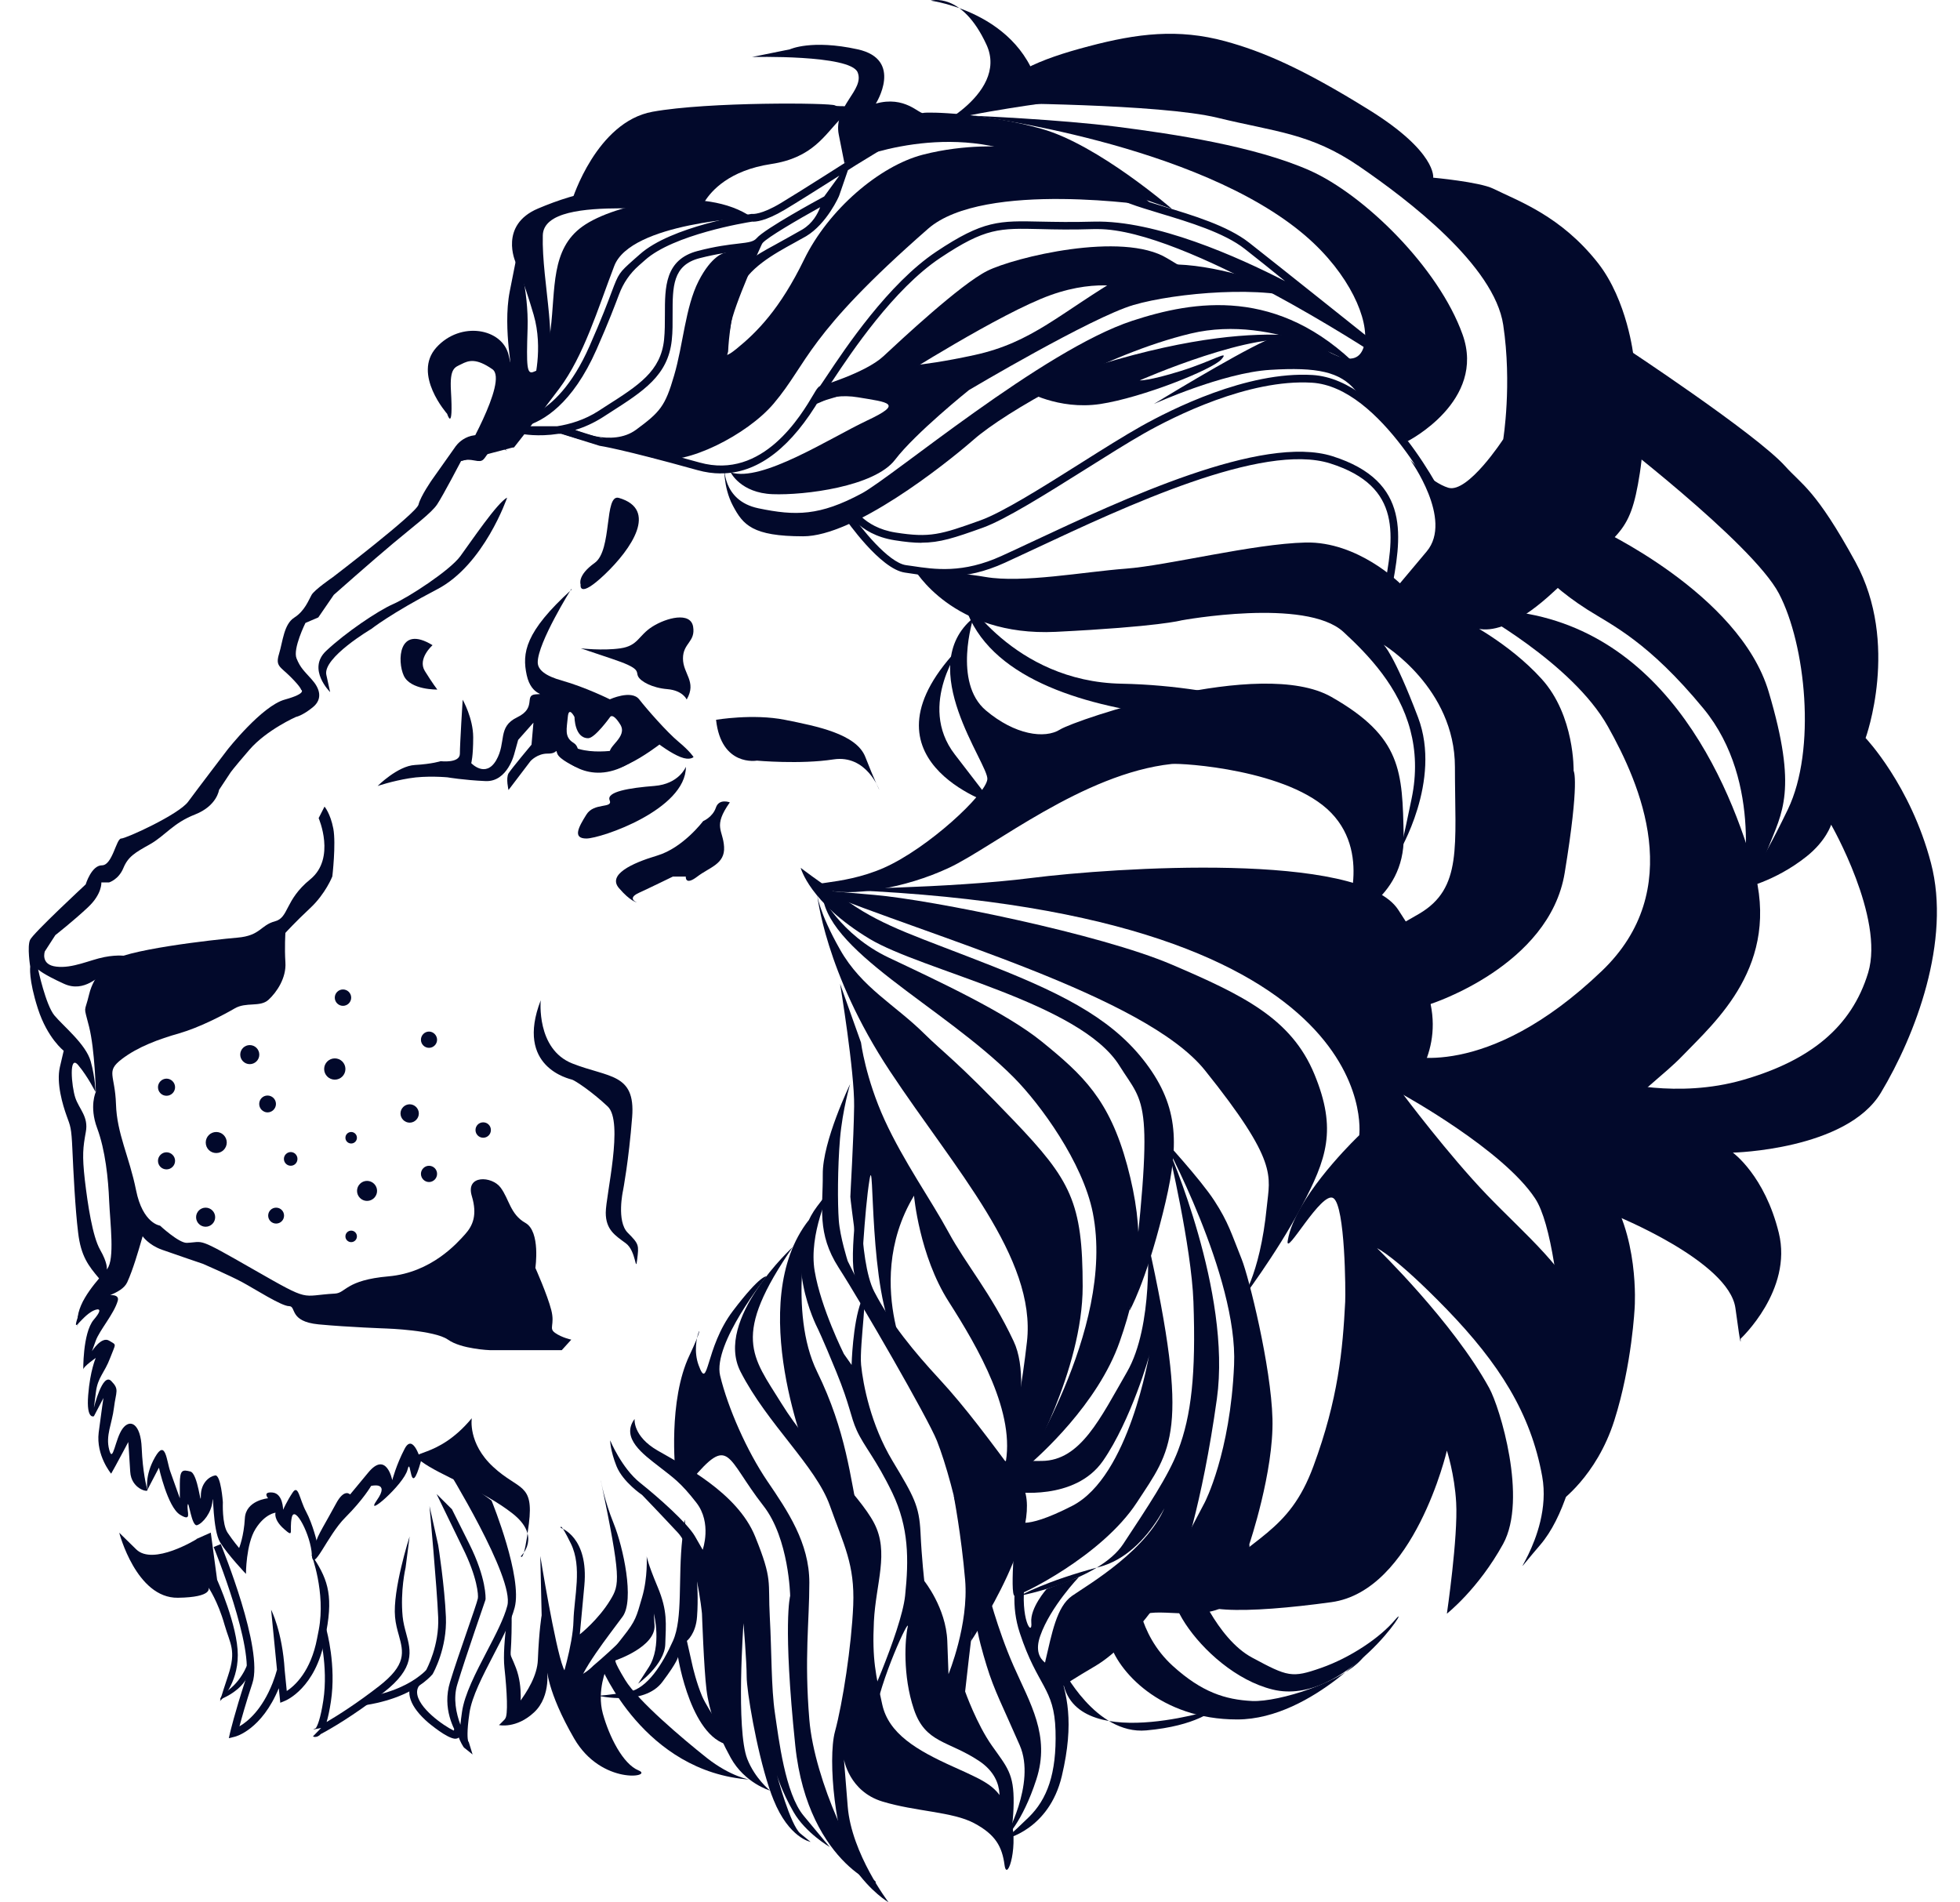 <svg xmlns="http://www.w3.org/2000/svg" width="68" height="66" viewBox="0 0 68 66" fill="none">
<g id="Group 1000007077">
<path id="Vector" d="M26.09 7.543C26.09 7.543 21.887 7.721 21.311 9.227C20.734 10.732 20.255 12.343 19.407 13.476C18.512 14.671 17.842 15.511 17.842 15.511L15.997 15.995C15.997 15.995 17.655 13.209 17.083 12.81C16.51 12.411 16.252 12.509 16.01 12.632C15.785 12.746 15.598 12.755 15.645 13.56C15.734 15.066 15.514 14.358 15.514 14.358C15.514 14.358 14.297 12.988 15.14 12.055C15.98 11.126 17.43 11.389 17.647 12.322C17.863 13.251 17.422 11.436 17.685 10.109L17.948 8.781C17.948 8.781 18.346 10.066 18.304 11.393C18.262 12.721 18.274 13.005 18.516 12.899C18.813 12.768 18.923 12.857 19.101 11.44C19.279 10.024 19.101 8.65 20.208 7.857C21.315 7.06 24.47 6.398 26.094 7.547L26.09 7.543Z" fill="#02092B"/>
<path id="Vector_2" d="M18.514 13.299C18.514 13.299 18.861 12.107 18.514 10.919C18.166 9.732 17.886 9.092 17.886 9.092C17.886 9.092 17.305 7.811 18.666 7.235C20.027 6.658 21.792 6.191 23.17 6.95C24.552 7.709 18.878 6.526 18.832 8.163C18.785 9.8 19.455 12.192 18.832 13.074C18.208 13.96 18.509 13.294 18.509 13.294L18.514 13.299Z" fill="#02092B"/>
<path id="Vector_3" d="M19.853 6.93C19.853 6.93 20.693 4.229 22.639 3.877C24.585 3.525 28.834 3.567 28.966 3.656C29.097 3.745 29.763 3.525 29.186 4.097C28.61 4.674 28.211 5.471 26.752 5.691C25.294 5.912 24.683 6.624 24.458 6.976C24.229 7.328 20.146 7.087 19.849 6.934L19.853 6.93Z" fill="#02092B"/>
<path id="Vector_4" d="M25.01 16.421C25.049 16.421 25.091 16.421 25.129 16.421C26.355 16.37 27.47 15.492 28.462 13.808C28.496 13.749 28.53 13.69 28.551 13.66C28.611 13.618 28.691 13.499 28.903 13.181C29.531 12.235 31.002 10.026 32.626 8.945C34.191 7.901 34.675 7.914 36.108 7.948C36.587 7.961 37.181 7.973 37.952 7.948C37.999 7.948 38.046 7.948 38.092 7.948C41.116 7.948 47.727 12.303 47.773 12.333V11.947C47.773 11.947 44.347 9.212 43.342 8.423C42.592 7.834 41.396 7.473 40.34 7.155C39.946 7.036 39.577 6.922 39.28 6.812C38.296 6.443 38.071 6.036 38.067 6.031L38.037 5.976L37.978 5.963C37.978 5.963 36.731 5.692 34.997 4.865C33.199 4.013 30.71 4.823 30.604 4.861C30.604 4.861 30.582 4.869 30.578 4.874C30.315 5.014 29.561 5.493 29.561 5.493C29.539 5.505 27.826 6.604 27.084 7.049C26.405 7.456 26.113 7.422 26.109 7.422H26.092H26.07C25.956 7.439 23.28 7.85 22.195 8.826L21.983 9.012C21.478 9.462 21.465 9.483 21.224 10.119C21.088 10.484 20.88 11.039 20.452 12.01C19.247 14.75 17.674 14.589 17.657 14.589L17.84 15.517H17.017L18.094 15.051C18.132 15.059 18.662 15.161 19.37 15.051H19.472L20.8 15.466C20.829 15.471 21.546 15.572 24.196 16.31C24.472 16.387 24.739 16.425 25.006 16.425L25.01 16.421ZM28.416 13.418C28.365 13.448 28.318 13.524 28.233 13.668C27.796 14.406 26.473 16.658 24.273 16.047C21.588 15.301 20.889 15.208 20.859 15.204L19.947 14.919C20.261 14.826 20.587 14.682 20.914 14.474L21.164 14.313C22.33 13.567 23.174 13.028 23.306 11.807C23.34 11.506 23.335 11.196 23.335 10.899C23.335 9.95 23.331 9.199 24.273 8.957C24.887 8.8 25.32 8.749 25.638 8.711C26.041 8.665 26.282 8.635 26.461 8.427C26.626 8.236 27.661 7.63 28.454 7.189C28.369 7.422 28.191 7.749 27.839 7.961C27.724 8.029 27.033 8.414 26.885 8.495C26.151 8.894 25.702 9.131 25.392 10C25.036 11.005 24.9 13.486 24.896 13.537L25.261 12.197C25.261 12.197 25.299 11.056 25.638 10.094C25.914 9.322 26.863 8.805 27.559 8.423C27.712 8.338 27.852 8.262 27.97 8.194C28.683 7.766 29.115 6.807 29.119 6.773L29.561 5.489L28.594 6.816C28.382 6.93 26.529 7.94 26.253 8.262C26.147 8.385 25.986 8.41 25.604 8.453C25.277 8.491 24.837 8.542 24.205 8.707C23.064 9.004 23.068 9.971 23.068 10.908C23.068 11.2 23.068 11.497 23.039 11.786C22.924 12.88 22.165 13.363 21.02 14.092L20.77 14.254C20.278 14.572 19.765 14.72 19.328 14.788H18.217C18.845 14.614 19.858 14.025 20.698 12.121C21.13 11.141 21.338 10.581 21.478 10.212C21.625 9.819 21.854 9.486 22.165 9.212L22.377 9.025C23.361 8.139 25.871 7.723 26.096 7.689C26.198 7.698 26.546 7.681 27.224 7.278C27.97 6.833 29.688 5.73 29.705 5.722L30.705 5.111C30.905 5.047 33.25 4.331 34.886 5.111C36.464 5.862 37.609 6.154 37.872 6.214C37.974 6.358 38.304 6.731 39.191 7.062C39.492 7.176 39.869 7.286 40.268 7.409C41.252 7.706 42.473 8.075 43.185 8.635C43.614 8.97 44.131 9.386 44.585 9.754C42.956 8.915 40.094 7.634 37.952 7.689C37.189 7.711 36.596 7.698 36.12 7.689C34.662 7.655 34.115 7.643 32.482 8.732C30.816 9.844 29.323 12.087 28.687 13.041C28.572 13.21 28.466 13.376 28.42 13.431L28.416 13.418Z" fill="#02092B"/>
<path id="Vector_5" d="M40.031 7.148C40.031 7.148 34.145 6.236 32.199 7.936C27.95 11.655 28.048 12.575 26.843 14C25.932 15.082 23.79 16.167 22.768 15.908C21.746 15.654 20.86 15.196 20.86 15.196L20.08 15.23L19.477 15.043L19.948 14.912C19.948 14.912 21.22 15.527 22.064 14.912C22.904 14.293 23.078 14.094 23.387 13.029C23.701 11.969 23.777 10.654 24.235 9.755C24.693 8.856 25.126 8.776 25.126 8.776L26.453 8.424C26.453 8.424 25.44 10.62 25.342 11.316C25.245 12.011 24.846 12.673 25.554 12.1C26.262 11.524 27.059 10.726 27.899 9.001C28.739 7.275 30.511 5.757 32.017 5.367C33.522 4.976 34.879 5.095 34.879 5.095L37.864 6.198L39.098 6.346L40.027 7.148H40.031Z" fill="#02092B"/>
<path id="Vector_6" d="M47.156 12.767C47.156 12.767 44.281 10.863 41.312 11.571C38.348 12.28 34.85 14.315 33.79 15.244C32.725 16.172 29.617 18.611 27.862 18.606C26.102 18.606 25.779 18.208 25.428 17.546C25.076 16.881 25.131 16.147 25.131 16.147C25.131 16.147 25.029 17.368 26.314 17.635C27.599 17.902 28.438 17.902 29.897 17.118C30.961 16.55 36.181 12.148 39.281 11.13C41.427 10.426 44.349 9.935 47.16 12.767H47.156Z" fill="#02092B"/>
<path id="Vector_7" d="M25.354 16.395C25.354 16.395 25.697 17.103 26.804 17.145C27.911 17.188 30.345 16.882 31.053 15.95C31.761 15.021 33.618 13.532 33.618 13.532C33.618 13.532 37.867 11.009 39.326 10.581C40.785 10.153 43.94 9.881 45.343 10.441C46.747 11.001 41.272 8.206 39.017 9.534C36.761 10.861 35.832 11.879 33.796 12.32C31.761 12.761 30.921 12.718 30.921 12.718C30.921 12.718 28.746 13.859 28.347 14.003C27.949 14.143 28.691 13.604 29.759 13.783C30.832 13.961 31.362 13.99 30.078 14.592C28.793 15.199 26.431 16.738 25.354 16.39V16.395Z" fill="#02092B"/>
<path id="Vector_8" d="M39.279 10.039C39.279 10.039 38.172 9.62 36.446 10.239C34.72 10.858 31.137 13.135 31.137 13.135L28.241 14L28.415 13.411C28.415 13.411 30.026 12.94 30.645 12.363C31.264 11.787 33.321 9.866 34.249 9.399C35.178 8.933 38.939 8.008 40.496 8.962C41.581 9.628 40.699 8.878 39.274 10.039H39.279Z" fill="#02092B"/>
<path id="Vector_9" d="M35.559 13.546C35.559 13.546 36.708 14.237 38.171 14.017C39.629 13.796 42.063 12.821 42.373 12.469C42.683 12.117 42.11 12.511 40.978 12.867C39.85 13.219 39.54 13.198 39.54 13.198C39.54 13.198 43.637 11.396 45.134 11.845C46.63 12.295 46.088 11.862 46.088 11.862C46.088 11.862 43.081 10.645 35.559 13.55V13.546Z" fill="#02092B"/>
<path id="Vector_10" d="M34.41 3.581C34.41 3.581 40.254 3.598 42.242 4.086C44.236 4.574 45.474 4.616 47.153 5.769C48.836 6.919 51.843 9.208 52.153 11.274C52.462 13.339 52.153 15.238 52.153 15.238C52.153 15.238 50.927 17.125 50.248 16.922C49.634 16.735 48.921 15.947 48.921 15.947C48.921 15.947 50.427 18.024 49.498 19.131L48.569 20.238C48.569 20.238 47.111 18.779 45.296 18.822C43.481 18.864 40.517 19.619 39.058 19.729C37.599 19.839 35.475 20.238 34.19 20.017C32.905 19.797 32.421 19.928 32.421 19.928L31.709 19.729C31.709 19.729 33.041 22.095 36.628 21.921C40.211 21.743 40.987 21.523 40.987 21.523C40.987 21.523 45.3 20.726 46.606 21.921C47.492 22.736 48.535 23.834 48.93 25.331C49.116 26.035 49.159 26.828 48.972 27.718C48.395 30.509 48.531 29.576 48.531 29.576C48.531 29.576 50.036 27.099 49.197 24.886C48.357 22.672 48.001 22.367 48.001 22.367C48.001 22.367 50.477 23.868 50.477 26.611C50.477 29.355 50.745 30.814 49.239 31.7C47.734 32.586 47.513 32.561 47.513 32.561C47.513 32.561 48.709 34.473 48.709 34.753C48.701 35.639 49.638 34.83 49.638 34.83C49.638 34.83 53.755 33.515 54.285 30.284C54.816 27.052 54.595 26.743 54.595 26.743C54.595 26.743 54.638 24.83 53.488 23.558C52.339 22.286 50.787 21.523 50.787 21.523C50.787 21.523 51.584 22.698 53.929 20.505C56.147 18.436 56.541 18.69 56.893 16.409C57.245 14.132 56.673 12.359 56.673 12.359C56.673 12.359 56.465 10.43 55.435 9.119C54.15 7.491 52.7 6.986 51.805 6.545C51.33 6.312 49.723 6.164 49.723 6.164C49.723 6.164 49.854 5.277 47.509 3.819C45.164 2.36 43.794 1.783 42.51 1.431C40.873 0.986 39.456 1.16 37.773 1.605C36.09 2.046 34.707 2.597 34.41 3.577V3.581Z" fill="#02092B"/>
<path id="Vector_11" d="M40.652 7.241C40.652 7.241 38.095 5.023 36.145 4.472C34.194 3.92 32.159 3.874 32.023 3.92C31.892 3.963 31.391 3.31 30.386 3.594C30.386 3.594 31.357 2.063 29.754 1.711C28.151 1.359 27.405 1.711 27.405 1.711L26.09 1.978C26.09 1.978 29.5 1.889 29.754 2.508C30.009 3.127 28.902 3.691 29.101 4.675L29.296 5.659C29.296 5.659 32.426 4.213 35.483 5.375C38.362 6.473 40.648 7.245 40.648 7.245L40.652 7.241Z" fill="#02092B"/>
<path id="Vector_12" d="M55.654 14.919C55.654 14.919 60.789 18.824 61.718 20.592C62.647 22.361 63.024 26.012 62.028 28.081C60.921 30.384 60.433 30.825 60.433 30.825C60.433 30.825 61.557 30.604 62.676 29.714C63.359 29.171 63.529 28.611 63.529 28.611C63.529 28.611 65.386 31.843 64.814 33.746C64.237 35.65 62.778 36.8 60.476 37.465C58.173 38.131 56.006 37.508 56.006 37.508L52.198 38.347L56.006 42.155C56.006 42.155 59.988 43.75 60.209 45.387C60.429 47.023 60.387 46.447 60.387 46.447C60.387 46.447 62.202 44.763 61.714 42.775C61.226 40.781 60.119 39.989 60.119 39.989C60.119 39.989 64.059 39.899 65.255 37.911C66.451 35.918 67.701 32.644 66.993 29.943C66.285 27.241 64.725 25.605 64.725 25.605C64.725 25.605 65.92 22.331 64.373 19.498C62.995 16.98 62.503 16.81 61.939 16.178C60.917 15.042 56.32 12.018 56.32 12.018C56.32 12.018 50.124 10.004 55.654 14.919Z" fill="#02092B"/>
<path id="Vector_13" d="M55.387 18.313C55.387 18.313 60.344 20.578 61.362 24C62.38 27.418 61.824 28.194 61.341 29.423C60.721 31.005 60.429 30.827 60.429 30.827C60.429 30.827 61.218 27.155 59.102 24.585C57.185 22.257 55.921 21.689 55.073 21.15C53.305 20.026 52.597 18.852 52.198 18.008C51.799 17.168 53.746 17.546 55.383 18.309L55.387 18.313Z" fill="#02092B"/>
<path id="Vector_14" d="M51.138 21.156C51.138 21.156 54.547 22.992 55.785 25.206C56.9 27.195 58.525 30.863 55.573 33.687C51.536 37.55 48.708 36.6 48.708 36.6L48.699 37.991C48.699 37.991 52.16 39.899 53.262 41.583C54.369 43.266 54.5 51.361 54.191 51.807C53.881 52.248 54.102 52.116 54.102 52.116C54.102 52.116 55.387 51.23 56.006 49.284C56.625 47.337 56.714 45.344 56.714 45.344C56.714 45.344 56.892 42.779 55.654 41.142C54.416 39.505 57.202 37.843 58.355 36.647C59.504 35.451 61.807 33.488 60.831 30.078C59.856 26.669 57.269 20.978 51.138 21.16V21.156Z" fill="#02092B"/>
<path id="Vector_15" d="M48.261 20.595V20.561C48.622 18.665 48.987 16.702 46.23 15.828C43.788 15.056 38.966 17.317 35.778 18.809C35.417 18.979 35.074 19.14 34.755 19.284C33.407 19.903 32.423 19.755 31.639 19.636L31.431 19.607C30.816 19.517 29.849 18.292 29.531 17.825L29.311 17.974C29.362 18.046 30.536 19.742 31.393 19.865L31.596 19.895C32.377 20.014 33.441 20.175 34.866 19.522C35.184 19.373 35.527 19.216 35.888 19.047C39.038 17.571 43.805 15.336 46.15 16.078C48.686 16.88 48.355 18.64 48.007 20.505V20.539L48.261 20.586V20.595Z" fill="#02092B"/>
<path id="Vector_16" d="M31.965 18.828C32.609 18.828 33.11 18.662 34.102 18.306C34.886 18.022 36.29 17.14 37.647 16.288C38.41 15.808 39.131 15.355 39.699 15.032C40.726 14.451 43.312 13.145 45.513 13.277C47.93 13.421 49.94 17.564 49.961 17.606L50.203 17.492C50.118 17.314 48.104 13.166 45.534 13.01C43.257 12.874 40.624 14.21 39.593 14.786C39 15.121 38.275 15.575 37.511 16.058C36.167 16.907 34.776 17.78 34.017 18.052C32.63 18.552 32.257 18.662 31.074 18.476C29.925 18.297 29.56 17.521 29.548 17.492L29.306 17.602C29.323 17.64 29.738 18.539 31.036 18.743C31.405 18.802 31.702 18.832 31.973 18.832L31.965 18.828Z" fill="#02092B"/>
<path id="Vector_17" d="M48.841 15.304C48.841 15.304 51.572 13.913 50.741 11.602C49.914 9.291 47.336 6.755 45.432 5.911C43.528 5.072 40.742 4.652 38.749 4.397C36.756 4.143 33.77 4.016 33.77 4.016C33.77 4.016 41.56 4.965 45.3 8.188C46.827 9.503 47.514 11.114 47.336 11.945C47.158 12.777 46.365 12.335 46.191 12.255C46.017 12.179 45.067 11.297 43.914 11.818C42.765 12.34 40.034 14.015 40.034 14.015C40.034 14.015 42.421 12.933 44.062 12.832C45.699 12.73 46.492 12.899 47.026 13.544C47.561 14.189 48.846 15.308 48.846 15.308L48.841 15.304Z" fill="#02092B"/>
<path id="Vector_18" d="M36.137 3.589C36.137 3.589 32.621 4.072 32.291 4.395C31.96 4.713 35.043 3.318 34.224 1.549C33.368 -0.308 32.291 0.023 32.291 0.023C32.291 0.023 35.747 0.468 36.137 3.589Z" fill="#02092B"/>
<path id="Vector_19" d="M33.768 21.442C33.768 21.442 33.051 23.677 34.205 24.648C35.209 25.496 36.248 25.644 36.779 25.309C37.309 24.978 43.733 22.782 46.188 24.177C48.644 25.572 48.652 26.768 48.699 29.007C48.741 31.246 46.604 31.958 46.604 31.958C46.604 31.958 47.634 29.706 46.188 28.205C44.742 26.7 41.002 26.467 40.65 26.505C37.576 26.836 34.455 29.389 32.928 30.105C31.402 30.822 29.476 31.136 28.548 30.843C27.619 30.555 29.146 30.784 30.672 30.105C32.199 29.427 34.205 27.561 34.255 27.035C34.306 26.513 31.686 23.146 33.768 21.438V21.442Z" fill="#02092B"/>
<path id="Vector_20" d="M33.371 20.59C33.371 20.59 35.143 23.648 38.909 23.72C42.674 23.792 45.566 24.966 45.566 24.966C45.566 24.966 34.363 25.831 33.367 20.586L33.371 20.59Z" fill="#02092B"/>
<path id="Vector_21" d="M28.55 30.855C28.55 30.855 32.93 30.825 35.784 30.46C38.638 30.1 47.183 29.527 48.51 31.563C49.837 33.602 49.235 32.928 49.634 34.841C50.032 36.753 48.697 37.991 48.697 37.991C48.697 37.991 50.253 40.065 51.58 41.447C52.907 42.83 54.464 44.102 54.879 45.497C55.295 46.892 55.032 51.735 53.438 53.596C51.843 55.454 53.904 53.431 53.505 51.222C53.107 49.017 51.996 47.291 50.198 45.429C48.396 43.572 47.776 43.305 47.776 43.305C47.776 43.305 50.41 45.858 51.669 48.16C52.03 48.813 53.009 51.998 52.148 53.567C51.283 55.136 50.198 55.984 50.198 55.984C50.198 55.984 50.588 53.329 50.52 52.129C50.465 51.145 50.198 50.327 50.198 50.327C50.198 50.327 49.066 55.191 46.191 55.585C43.286 55.984 40.835 56.026 41.691 55.119C43.443 53.274 44.706 53.206 45.567 50.87C46.432 48.533 46.585 46.82 46.67 45.162C46.687 44.793 46.67 41.855 46.263 41.57C45.855 41.286 44.575 43.661 44.677 43.038C44.711 42.843 44.77 42.639 44.859 42.435C45.457 40.994 47.157 39.386 47.157 39.386C47.157 39.386 48.218 31.436 28.55 30.846V30.855Z" fill="#02092B"/>
<path id="Vector_22" d="M33.368 22.375C33.368 22.375 31.794 24.449 33.126 26.174L34.453 27.9C34.453 27.9 29.475 26.34 33.368 22.375Z" fill="#02092B"/>
<path id="Vector_23" d="M28.354 30.875L30.347 31.049C32.34 31.223 38.171 32.402 40.656 33.466C43.141 34.53 44.803 35.34 45.6 37.265C46.397 39.191 46.024 40.213 45.155 41.858C44.286 43.508 43.022 45.166 43.022 45.166C43.022 45.166 43.709 44.326 43.951 41.858C44.057 40.789 44.358 40.319 41.805 37.134C39.731 34.547 32.268 32.495 28.35 30.879L28.354 30.875Z" fill="#02092B"/>
<path id="Vector_24" d="M6.817 53.401C6.817 53.401 5.316 54.33 4.726 53.753L4.137 53.176C4.137 53.176 4.726 55.453 6.172 55.432C7.419 55.415 7.232 55.076 7.232 55.076C7.232 55.076 7.559 55.551 7.788 56.361C7.983 57.039 8.208 57.251 7.915 58.129C7.639 58.96 7.635 59.015 7.635 59.015C7.635 59.015 8.25 58.439 8.25 57.421C8.25 56.403 7.533 54.809 7.533 54.809L7.313 53.172L6.817 53.392V53.401Z" fill="#02092B"/>
<path id="Vector_25" d="M7.939 60.304L8.147 60.253C8.185 60.245 9.08 60.007 9.673 58.57L9.724 59.075L9.889 59.007C9.932 58.99 10.945 58.561 11.263 56.895L11.323 56.594C11.573 55.258 11.331 54.719 10.801 53.926C10.801 53.926 11.306 55.237 11.06 56.543L11.001 56.844C10.784 57.985 10.229 58.485 9.949 58.667L9.877 57.947C9.796 56.598 9.406 55.847 9.406 55.847L9.61 57.93C9.571 58.074 9.521 58.226 9.457 58.392C9.088 59.325 8.592 59.727 8.308 59.893C8.384 59.609 8.524 59.1 8.757 58.396C9.147 57.213 7.718 53.719 7.659 53.57L7.413 53.672C7.426 53.706 8.863 57.226 8.507 58.315C8.134 59.46 7.994 60.071 7.986 60.096L7.939 60.304Z" fill="#02092B"/>
<path id="Vector_26" d="M10.937 60.259C10.967 60.259 10.997 60.255 11.035 60.234C11.065 60.221 11.094 60.2 11.128 60.162C11.45 59.992 12.239 59.542 13.299 58.724C14.415 57.863 14.258 57.282 14.092 56.672C14.041 56.485 13.99 56.294 13.969 56.082C13.884 55.192 14.067 54.403 14.071 54.39L14.211 53.305C14.198 53.347 13.617 55.162 13.706 56.103C13.727 56.337 13.783 56.54 13.838 56.735C13.999 57.325 14.113 57.753 13.138 58.508C12.366 59.106 11.735 59.504 11.332 59.742C11.383 59.572 11.433 59.343 11.48 59.034C11.671 57.783 11.336 56.578 11.323 56.532L11.069 56.604C11.069 56.604 11.399 57.8 11.217 58.995C11.12 59.632 11.014 59.869 10.959 59.954C10.895 59.988 10.861 60.005 10.861 60.005L11.141 59.95L10.857 60.242C10.857 60.242 10.899 60.263 10.941 60.263L10.937 60.259Z" fill="#02092B"/>
<path id="Vector_27" d="M16.397 60.873L16.265 60.444C16.265 60.444 16.253 60.428 16.24 60.402C16.223 60.33 16.189 60.097 16.287 59.431C16.367 58.867 16.753 58.129 17.122 57.417C17.436 56.815 17.733 56.242 17.856 55.772C18.131 54.724 17.097 52.167 17.054 52.061L15.477 50.891C15.485 50.916 17.856 54.741 17.601 55.708C17.487 56.149 17.198 56.709 16.889 57.298C16.507 58.032 16.113 58.786 16.028 59.397C16.003 59.567 15.986 59.711 15.973 59.838C15.829 59.448 15.714 58.926 15.867 58.434C16.172 57.429 16.834 55.538 16.838 55.517C16.838 55.517 16.842 55.492 16.846 55.483C16.846 55.453 16.885 54.771 16.278 53.558L15.68 52.362L15.146 51.832L16.041 53.677C16.562 54.716 16.601 55.347 16.579 55.453C16.541 55.665 15.901 57.408 15.613 58.358C15.333 59.274 15.752 60.004 15.918 60.283C15.947 60.372 16.075 60.635 16.121 60.648L16.401 60.873H16.397Z" fill="#02092B"/>
<path id="Vector_28" d="M12.7 59.154C13.731 58.988 14.363 58.632 14.71 58.361C14.91 58.204 15.003 58.089 15.007 58.085C15.037 58.034 15.516 57.182 15.47 56.096C15.427 55.04 15.207 53.615 15.202 53.603L14.901 52.25C14.901 52.25 15.16 55.062 15.202 56.105C15.245 57.093 14.808 57.894 14.787 57.937C14.787 57.937 14.719 58.021 14.549 58.148C14.227 58.399 13.633 58.73 12.658 58.891L12.7 59.154Z" fill="#02092B"/>
<path id="Vector_29" d="M15.81 60.32C15.852 60.32 15.886 60.307 15.916 60.281C15.954 60.243 16 60.158 15.877 60.031L15.848 59.836C16.005 59.463 15.687 60.15 15.708 60.12C15.738 60.074 15.793 60.065 15.81 60.065C15.67 60.04 14.732 59.471 14.512 58.912C14.444 58.734 14.457 58.585 14.559 58.458L14.347 58.297C14.037 58.696 14.224 59.221 14.868 59.773C14.877 59.777 15.513 60.324 15.805 60.324L15.81 60.32Z" fill="#02092B"/>
<path id="Vector_30" d="M8.634 57.598C8.634 57.598 8.465 58.23 7.918 58.641C7.6 58.883 7.595 59.023 7.71 58.929C7.71 58.929 8.859 58.467 8.63 57.594L8.634 57.598Z" fill="#02092B"/>
<path id="Vector_31" d="M22.017 49.234C22.017 49.234 21.949 49.824 22.814 50.324C23.679 50.825 25.579 51.779 26.198 53.305C26.817 54.832 26.639 54.853 26.707 56.091C26.775 57.33 26.754 58.547 26.885 59.433C27.017 60.319 27.237 62.223 27.882 62.995C28.522 63.771 28.789 64.08 28.789 64.08C28.789 64.08 27.949 63.593 27.53 62.863C27.11 62.134 26.953 61.578 26.953 61.578C26.953 61.578 27.419 63.326 27.771 63.614L28.123 63.902C28.123 63.902 27.373 63.771 26.838 62.444C26.783 62.312 26.732 62.168 26.681 62.015C26.232 60.65 25.905 58.648 25.905 58.173C25.905 57.643 25.795 56.316 25.795 56.316C25.795 56.316 25.528 60.01 25.927 61.027C26.194 61.706 26.715 62.121 26.715 62.121C26.715 62.121 25.838 61.867 25.35 60.981C24.862 60.094 24.599 59.344 24.51 58.614C24.421 57.885 24.354 55.981 24.354 55.981C24.354 55.981 24.154 53.856 23.514 53.17C22.874 52.483 22.276 51.864 22.276 51.864C22.276 51.864 21.614 51.422 21.389 50.867C21.169 50.312 21.169 49.972 21.169 49.972C21.169 49.972 21.567 50.935 22.208 51.444C22.848 51.953 23.845 52.839 24.112 53.301L24.379 53.767C24.379 53.767 24.71 52.839 24.158 52.131C23.607 51.422 23.361 51.27 22.852 50.871C22.343 50.473 21.525 49.896 22.013 49.234H22.017Z" fill="#02092B"/>
<path id="Vector_32" d="M25.426 60.558C25.426 60.558 24.561 59.32 24.361 58.853C24.162 58.387 24.031 57.814 24.031 57.814L23.831 56.928C23.831 56.928 24.141 56.686 24.183 56.089C24.23 55.491 24.183 54.829 24.183 54.829C24.183 54.829 24.251 54.163 23.963 53.654C23.674 53.146 23.823 52.03 23.674 53.37C23.518 54.74 23.7 56.144 23.348 56.928C22.996 57.713 22.462 58.59 21.796 58.701C21.13 58.811 20.757 58.832 20.757 58.832C20.757 58.832 22.339 59.205 22.979 58.353C23.522 57.632 23.522 57.484 23.522 57.484C23.522 57.484 23.988 60.469 25.426 60.558Z" fill="#02092B"/>
<path id="Vector_33" d="M26.02 61.744C26.02 61.744 25.366 61.651 24.523 60.989C23.683 60.323 22.131 59.009 21.69 58.284C21.249 57.559 21.363 57.601 21.363 57.601C21.363 57.601 22.754 57.134 22.708 56.384C22.665 55.633 22.686 55.985 22.686 55.985C22.686 55.985 22.975 57.113 22.508 57.843C22.042 58.572 22.131 58.419 22.131 58.419C22.131 58.419 23.06 57.754 23.081 57.045C23.102 56.337 23.17 55.896 22.814 55.052C22.462 54.213 22.436 53.992 22.436 53.992C22.436 53.992 22.479 54.722 22.279 55.408C22.08 56.096 22.059 56.227 21.618 56.782C21.181 57.33 20.846 57.8 20.846 57.8C20.846 57.8 22.33 61.481 26.011 61.74L26.02 61.744Z" fill="#02092B"/>
<path id="Vector_34" d="M22.375 55.85C22.375 55.85 21.709 57.245 21.4 57.419C21.09 57.597 21.048 57.864 21.048 57.864C21.048 57.864 20.696 58.657 20.916 59.455C21.137 60.252 21.612 61.202 22.154 61.422C22.701 61.643 20.87 61.956 19.92 60.316C18.97 58.674 18.97 57.86 18.97 57.86C18.97 57.86 19.148 58.831 18.529 59.408C17.91 59.985 17.312 59.849 17.312 59.849C17.312 59.849 18.618 58.653 18.66 57.593C18.703 56.533 18.792 56.041 18.792 56.041L18.745 53.984C18.745 53.984 19.254 57.131 19.542 57.86C19.831 58.59 20.581 57.792 20.581 57.792C20.581 57.792 22.328 56.329 22.375 55.842V55.85Z" fill="#02092B"/>
<path id="Vector_35" d="M20.85 51.376C20.85 51.376 20.96 52.037 21.291 52.856C21.622 53.674 22.02 55.514 21.6 56.087C21.181 56.664 20.061 58.054 20.019 58.652C19.976 59.25 19.455 58.385 19.455 58.385C19.455 58.385 19.875 57.079 19.896 56.239C19.917 55.4 20.205 54.37 19.807 53.555C19.408 52.741 19.455 53.008 19.455 53.008C19.455 53.008 20.43 53.318 20.273 55.01L20.116 56.702C20.116 56.702 20.756 56.201 21.176 55.506C21.499 54.972 21.554 54.777 20.846 51.367L20.85 51.376Z" fill="#02092B"/>
<path id="Vector_36" d="M18.036 59.307C18.036 59.307 18.163 58.553 17.9 57.865C17.637 57.179 17.726 57.717 17.747 56.648C17.768 55.584 17.713 55.359 17.713 55.359C17.713 55.359 17.412 57.047 17.501 57.861C17.59 58.68 17.633 59.519 17.523 59.63C17.416 59.74 18.031 59.303 18.031 59.303L18.036 59.307Z" fill="#02092B"/>
<path id="Vector_37" d="M23.432 51.055C23.432 51.055 23.169 48.595 23.924 47.014C24.674 45.432 23.89 46.416 24.238 47.365C24.585 48.311 24.454 46.763 25.429 45.478C26.404 44.194 26.595 44.283 26.595 44.283C26.595 44.283 24.721 46.615 24.984 47.726C25.251 48.841 25.913 50.342 26.621 51.385C27.329 52.424 28.079 53.531 28.079 54.905C28.079 56.279 27.901 57.509 28.079 59.659C28.258 61.809 29.733 64.824 30.31 65.222C30.887 65.621 28.037 64.815 27.592 60.566C27.151 56.317 27.414 55.367 27.414 55.367C27.414 55.367 27.376 53.383 26.489 52.246C25.166 50.554 25.336 49.744 23.962 51.381L23.428 51.05L23.432 51.055Z" fill="#02092B"/>
<path id="Vector_38" d="M27.52 43.247C27.52 43.247 24.764 45.774 25.692 47.589C26.621 49.404 28.304 50.863 28.792 52.237C29.28 53.611 29.657 54.272 29.602 55.689C29.543 57.105 29.233 59.098 28.97 60.069C28.703 61.044 28.995 63.873 29.602 64.759C30.208 65.645 30.827 65.997 30.827 65.997C30.827 65.997 29.543 64.314 29.411 62.677L29.28 61.04C29.28 61.04 29.458 62.147 30.607 62.499C31.756 62.851 33.041 62.851 33.792 63.25C34.542 63.648 34.767 64.068 34.852 64.708C34.941 65.349 35.382 63.958 35.03 62.982C34.674 62.007 34.364 61.876 33.083 61.299C31.799 60.722 30.827 60.145 30.607 59.128C30.386 58.11 30.255 57.58 30.319 56.253C30.386 54.925 30.857 53.861 30.327 52.843C29.797 51.826 28.131 50.342 27.113 48.692C26.095 47.047 25.353 46.377 27.524 43.234L27.52 43.247Z" fill="#02092B"/>
<path id="Vector_39" d="M28.061 42.328C28.061 42.328 27.331 45.513 28.349 47.591C29.367 49.673 29.498 51.28 29.808 52.734C30.117 54.185 29.189 52.238 29.189 52.238L28.082 50.678C28.082 50.678 25.801 45.203 28.061 42.328Z" fill="#02092B"/>
<path id="Vector_40" d="M43.349 53.558C43.349 53.558 44.193 51.06 44.147 49.228C44.1 47.397 43.324 44.301 43.082 43.694C42.726 42.808 42.62 42.41 42.132 41.659C41.645 40.908 40.339 39.492 40.339 39.492C40.339 39.492 42.951 44.284 42.815 47.354C42.684 50.424 41.797 52.125 41.797 52.125L41.042 53.562C41.042 53.562 38.829 56.823 39.584 56.09C39.987 55.699 41.619 56.289 42.548 55.691C43.477 55.093 43.345 53.562 43.345 53.562L43.349 53.558Z" fill="#02092B"/>
<path id="Vector_41" d="M40.833 54.59C40.833 54.59 39.459 56.94 38 57.8C36.537 58.661 36.762 58.619 36.762 58.619C36.762 58.619 36.053 58.53 36.274 57.601C36.495 56.672 36.656 55.744 37.194 55.366C37.733 54.989 39.904 53.742 40.476 52.131C41.053 50.519 40.833 51.38 40.833 51.38C40.833 51.38 39.993 53.882 38.131 54.365C36.274 54.853 35.388 55.362 35.388 55.362C35.388 55.362 38.131 54.84 38.971 53.564C39.811 52.288 40.54 51.202 40.871 50.324C41.333 49.111 41.494 47.674 41.405 45.164C41.337 43.255 40.536 39.867 40.536 39.867C40.536 39.867 42.732 44.837 42.219 48.526C41.706 52.215 40.977 54.349 40.828 54.59H40.833Z" fill="#02092B"/>
<path id="Vector_42" d="M41.449 54.855C41.449 54.855 42.199 56.844 43.442 57.509C44.68 58.175 44.82 58.222 45.833 57.866C46.855 57.509 47.882 56.814 48.399 56.199C49.107 55.364 46.677 59.235 44.154 58.616C41.631 57.997 39.502 54.405 41.453 54.851L41.449 54.855Z" fill="#02092B"/>
<path id="Vector_43" d="M39.434 55.125C39.434 55.125 39.434 56.656 40.689 57.797C41.694 58.708 42.508 58.967 43.441 59.014C44.37 59.056 46.617 58.343 47.287 57.508C47.957 56.673 45.603 59.654 42.923 59.654C40.243 59.654 38.751 57.949 38.484 56.936C38.221 55.918 39.434 55.129 39.434 55.129V55.125Z" fill="#02092B"/>
<path id="Vector_44" d="M36.847 57.867C36.847 57.867 38.008 60.191 39.768 60.034C41.524 59.877 42.113 59.309 42.113 59.309C42.113 59.309 36.745 61.014 36.847 57.867Z" fill="#02092B"/>
<path id="Vector_45" d="M34.587 62.819C34.587 62.819 35.028 61.801 33.967 61.093C32.903 60.385 32.102 60.482 31.707 59.303C31.309 58.125 31.402 56.844 31.491 56.445C31.58 56.047 30.533 58.252 30.325 59.651C30.117 61.046 29.871 59.651 29.871 59.651C29.871 59.651 31.266 56.623 31.402 55.36C31.533 54.1 31.533 52.993 30.961 51.798C30.384 50.602 29.981 50.191 29.723 49.622C29.502 49.135 29.502 48.787 29.015 47.595C28.527 46.4 28.349 46.048 28.349 46.048C28.349 46.048 27.064 43.55 28.349 41.854C29.634 40.162 28.79 41.311 28.79 41.311C28.79 41.311 28.048 42.816 28.264 44.097C28.48 45.382 29.277 46.972 29.277 46.972L29.545 47.354C29.545 47.354 29.583 45.912 29.875 45.157C30.168 44.407 29.808 46.671 29.875 47.354C29.943 48.032 30.21 49.427 30.961 50.678C31.712 51.929 31.89 52.239 31.936 53.167C31.979 54.096 32.068 54.851 32.068 54.851C32.068 54.851 32.818 55.779 32.865 56.929L32.907 58.082C32.907 58.082 33.615 56.365 33.484 54.813C33.352 53.261 33.085 51.874 33.085 51.874C33.085 51.874 34.061 54.058 33.883 55.364C33.705 56.67 33.484 58.684 33.484 58.684C33.484 58.684 33.883 59.812 34.413 60.563C34.943 61.313 35.18 61.534 35.167 62.556C35.155 63.574 34.943 64.082 34.943 64.082L34.591 62.823L34.587 62.819Z" fill="#02092B"/>
<path id="Vector_46" d="M36.709 57.87C36.709 57.87 35.733 57.764 36.09 56.754C36.442 55.745 37.43 54.715 37.43 54.715L36.31 55.13C36.31 55.13 35.733 55.779 35.78 56.292C35.827 56.805 35.382 56.195 35.56 54.821C35.738 53.447 35.869 53.18 35.869 53.18C35.869 53.18 34.762 54.783 35.382 56.657C36.001 58.535 36.577 58.548 36.62 60.045C36.662 61.542 36.327 62.424 35.691 63.047C35.051 63.671 34.86 63.806 34.86 63.806C34.86 63.806 36.395 63.497 36.84 61.614C37.285 59.731 37.01 58.748 36.709 57.874V57.87Z" fill="#02092B"/>
<path id="Vector_47" d="M34.252 55.121C34.252 55.121 34.591 56.491 35.163 57.793C35.736 59.095 36.448 60.214 35.956 61.732C35.465 63.251 34.858 63.789 34.858 63.789C34.858 63.789 35.956 61.881 35.38 60.553C34.803 59.226 34.493 58.654 34.23 57.789C33.968 56.924 33.493 55.338 34.248 55.117L34.252 55.121Z" fill="#02092B"/>
<path id="Vector_48" d="M39.191 45.468C39.191 45.468 39.73 44.548 40.34 42.106C40.887 39.922 40.959 38.565 39.853 37.017C38.746 35.469 37.096 34.57 34.454 33.527C31.813 32.484 30.718 32.175 29.468 31.314C28.272 30.491 27.78 30.109 27.78 30.109C27.78 30.109 28.085 31.314 30.163 32.569C32.003 33.68 37.482 34.791 38.839 36.975C39.73 38.404 40.073 37.992 39.191 45.473V45.468Z" fill="#02092B"/>
<path id="Vector_49" d="M39.812 43.039C39.812 43.039 40.029 45.986 39.1 47.598C38.171 49.209 37.489 50.672 36.149 50.685C34.809 50.697 34.457 50.685 34.457 50.685L35.169 51.758C35.169 51.758 37.289 52.088 38.265 50.685C39.24 49.281 39.901 46.978 39.88 46.978C39.859 46.978 39.193 51.223 37.196 52.245C35.415 53.157 35.258 52.733 35.258 52.733C35.258 52.733 35.016 55.366 35.203 55.366C35.39 55.366 38.222 53.992 39.439 52.131C40.644 50.286 41.309 49.726 39.817 43.039H39.812Z" fill="#02092B"/>
<path id="Vector_50" d="M33.685 56.938C33.685 56.938 36.449 52.824 35.385 51.383C34.325 49.945 33.481 48.809 32.595 47.85C31.709 46.892 30.903 45.916 30.33 44.81C29.762 43.703 29.868 40.65 29.868 40.65C29.868 40.65 29.406 43.75 29.673 44.28C29.94 44.81 29.41 43.75 29.41 43.75C29.41 43.75 29.143 42.914 29.101 42.337C29.058 41.761 29.058 40.523 29.143 39.505C29.232 38.487 29.495 37.609 29.495 37.609C29.495 37.609 28.532 39.598 28.545 40.747C28.554 41.892 28.329 42.783 29.096 43.979C29.868 45.174 32.192 49.199 32.506 49.987C33.129 51.569 33.922 55.157 33.68 56.946L33.685 56.938Z" fill="#02092B"/>
<path id="Vector_51" d="M31.711 41.482C31.711 41.482 31.893 43.559 32.911 45.154C33.929 46.748 35.273 49.051 34.866 50.862C34.459 52.677 34.679 51.922 34.679 51.922C34.679 51.922 35.969 48.224 35.167 46.532C34.37 44.84 33.526 43.89 32.907 42.749C32.288 41.609 31.359 40.311 30.693 38.861C30.028 37.407 29.871 36.168 29.871 36.168L29.146 34.133C29.146 34.133 29.65 37.186 29.633 38.382C29.616 39.578 29.502 41.384 29.502 41.52C29.502 41.656 29.875 44.403 29.875 44.403C29.875 44.403 29.989 42.003 30.168 40.922C30.346 39.845 30.125 44.853 31.096 46.485C32.072 48.118 29.761 44.713 31.711 41.482Z" fill="#02092B"/>
<path id="Vector_52" d="M28.473 31.021C28.473 31.021 29.152 32.425 30.831 33.222C32.514 34.02 34.902 35.126 36.153 36.144C37.565 37.293 38.485 38.137 39.108 40.435C39.728 42.738 39.605 44.392 38.846 46.55C38.091 48.709 36.059 50.515 35.631 50.88C35.203 51.24 38.735 46.211 37.913 42.072C37.565 40.329 36.098 38.315 35.173 37.382C32.693 34.885 28.528 32.955 28.528 30.898L28.473 31.021Z" fill="#02092B"/>
<path id="Vector_53" d="M35.629 50.874C35.629 50.874 37.562 47.545 37.562 44.632C37.562 41.719 37.155 40.951 35.167 38.873C33.178 36.791 32.749 36.537 32.075 35.871C31.049 34.853 29.896 34.272 29.145 32.945C28.395 31.622 28.348 31.016 28.348 31.016C28.348 31.016 28.615 33.746 30.871 37.156C33.127 40.565 35.96 43.635 35.629 46.549C35.298 49.462 34.679 51.726 34.679 51.726L35.629 50.878V50.874Z" fill="#02092B"/>
<path id="Vector_54" d="M16.368 49.203C16.368 49.203 16.224 50.072 17.11 50.891C17.997 51.714 18.527 51.442 18.349 52.863C18.17 54.279 18.069 53.991 18.069 53.991C18.069 53.991 18.811 53.316 17.78 52.507C16.75 51.697 15.274 51.196 14.608 50.696C14.057 50.28 15.143 50.683 16.368 49.203Z" fill="#02092B"/>
<path id="Vector_55" d="M24.838 24.973C24.838 24.973 26.123 24.753 27.23 24.973C28.337 25.194 29.706 25.461 30.02 26.258C30.33 27.055 30.508 27.407 30.508 27.407C30.508 27.407 30.067 26.169 28.913 26.347C27.764 26.525 26.259 26.389 26.259 26.389C26.259 26.389 25.021 26.61 24.843 24.973H24.838Z" fill="#02092B"/>
<path id="Vector_56" d="M23.822 24.265C23.822 24.265 23.691 23.956 23.156 23.909C22.626 23.866 22.227 23.642 22.139 23.468C22.049 23.29 22.27 23.201 21.21 22.849L20.15 22.493C20.15 22.493 20.904 22.582 21.524 22.493C22.143 22.404 22.143 22.052 22.63 21.742C23.118 21.432 23.958 21.212 24.047 21.742C24.136 22.272 23.695 22.306 23.695 22.845C23.695 23.383 24.182 23.646 23.826 24.265H23.822Z" fill="#02092B"/>
<path id="Vector_57" d="M21.471 17.274C20.954 17.125 21.251 19.089 20.631 19.53C20.012 19.971 20.144 20.28 20.144 20.28C20.144 20.28 20.055 20.81 20.983 19.928C21.912 19.042 22.841 17.672 21.471 17.274Z" fill="#02092B"/>
<path id="Vector_58" d="M19.818 20.438C19.818 20.438 18.656 22.295 18.656 22.978C18.656 23.243 18.933 23.454 19.487 23.609C20.318 23.843 21.158 24.262 21.158 24.262C21.158 24.262 21.904 23.919 22.175 24.262C22.443 24.606 23.142 25.403 23.541 25.734C23.939 26.065 24.062 26.264 24.062 26.264C24.062 26.264 23.939 26.395 23.609 26.264C23.278 26.133 22.879 25.831 22.879 25.831C22.879 25.831 22.315 26.264 21.819 26.497C21.323 26.73 21.09 26.764 20.891 26.73C20.691 26.697 21.272 26.378 21.166 26.141C21.056 25.904 21.785 25.569 21.522 25.14C21.255 24.708 21.166 24.877 21.166 24.877C21.166 24.877 20.64 25.611 20.407 25.611C19.932 25.611 19.932 24.877 19.932 24.877C19.932 24.877 19.733 24.479 19.699 24.877C19.665 25.276 19.568 25.573 19.898 25.772C20.229 25.971 19.966 26.603 19.966 26.603C19.966 26.603 19.402 26.349 19.334 26.145C19.267 25.942 19.368 26.149 19.004 26.145C18.639 26.141 18.406 26.404 18.406 26.404L17.642 27.409C17.642 27.409 17.545 27.002 17.642 26.832C17.744 26.667 18.44 25.836 18.44 25.836L18.507 25.072L17.977 25.67L17.846 26.141C17.846 26.141 17.613 27.129 16.849 27.099C16.086 27.065 15.522 26.968 15.522 26.968C15.522 26.968 14.793 26.9 14.195 27.002C13.597 27.099 13.101 27.269 13.101 27.269C13.101 27.269 13.796 26.573 14.394 26.54C14.992 26.506 15.289 26.408 15.289 26.408C15.289 26.408 15.955 26.489 15.955 26.149C15.955 25.81 16.052 24.275 16.052 24.275C16.052 24.275 16.417 24.916 16.417 25.581C16.417 26.247 16.349 26.476 16.349 26.476C16.349 26.476 16.845 27.006 17.214 26.378C17.579 25.747 17.248 25.221 17.943 24.886C18.639 24.551 18.164 24.122 18.584 24.089C19.004 24.055 18.44 24.186 18.274 23.423C18.109 22.66 18.206 21.926 19.835 20.45L19.818 20.438Z" fill="#02092B"/>
<path id="Vector_59" d="M21.547 25.998C21.547 25.998 19.821 26.362 19.423 25.468C19.024 24.573 19.482 26.235 19.482 26.235C19.482 26.235 20.385 27.325 21.81 26.498C23.239 25.667 21.543 26.002 21.543 26.002L21.547 25.998Z" fill="#02092B"/>
<path id="Vector_60" d="M15.007 22.384C15.007 22.384 14.476 22.85 14.739 23.279C15.007 23.711 15.172 23.923 15.172 23.923C15.172 23.923 14.243 23.944 14.01 23.444C13.777 22.948 13.811 21.65 15.007 22.384Z" fill="#02092B"/>
<path id="Vector_61" d="M23.797 26.602C23.797 26.602 23.564 27.2 22.703 27.267C21.838 27.335 21.028 27.467 21.151 27.764C21.274 28.06 20.612 27.831 20.345 28.26C20.078 28.688 19.849 29.091 20.345 29.091C20.841 29.091 23.797 28.094 23.797 26.602Z" fill="#02092B"/>
<path id="Vector_62" d="M25.324 27.838C25.324 27.838 24.947 27.689 24.837 28.02C24.726 28.351 24.395 28.487 24.395 28.487C24.395 28.487 23.7 29.415 22.801 29.683C21.906 29.95 21.075 30.348 21.474 30.811C21.872 31.277 22.097 31.307 22.097 31.307C22.097 31.307 21.733 31.175 22.165 30.976C22.598 30.777 23.344 30.412 23.344 30.412H23.793C23.793 30.412 23.759 30.743 24.192 30.412C24.625 30.081 25.155 29.979 25.121 29.381C25.087 28.784 24.722 28.686 25.32 27.838H25.324Z" fill="#02092B"/>
<path id="Vector_63" d="M17.594 17.266C17.594 17.266 16.797 19.594 15.172 20.442C13.548 21.29 12.883 21.82 12.883 21.82C12.883 21.82 11.191 22.817 11.322 23.414L11.454 24.012C11.454 24.012 10.644 23.215 11.314 22.583C11.984 21.951 13.111 21.188 13.646 20.955C14.176 20.722 15.605 19.793 15.97 19.297C16.334 18.801 17.263 17.422 17.594 17.266Z" fill="#02092B"/>
<path id="Vector_64" d="M18.76 34.703C18.76 34.703 18.595 36.395 19.854 36.895C21.113 37.392 22.051 37.226 21.932 38.753C21.813 40.279 21.614 41.31 21.614 41.31C21.614 41.31 21.381 42.37 21.779 42.769C22.178 43.167 22.165 43.201 22.106 43.697C22.046 44.193 22.076 43.4 21.711 43.133C21.347 42.866 21.016 42.667 21.016 42.073C21.016 41.48 21.648 38.918 21.084 38.388C20.52 37.858 19.956 37.493 19.854 37.459C19.752 37.425 17.861 37.027 18.76 34.703Z" fill="#02092B"/>
<path id="Vector_65" d="M17.259 15.281L17.59 15.646C17.59 15.646 17.225 15.349 16.992 15.646C16.759 15.943 16.793 16.044 16.462 15.976C16.131 15.909 15.995 15.998 15.995 15.998C15.995 15.998 15.364 17.206 15.164 17.503C14.965 17.8 14.367 18.241 13.638 18.852C12.908 19.462 11.581 20.637 11.581 20.637L11.043 21.421L10.597 21.612C10.597 21.612 10.152 22.507 10.288 22.842C10.423 23.177 10.555 23.279 10.818 23.576C11.085 23.872 11.216 24.241 10.852 24.538C10.487 24.835 10.267 24.873 10.267 24.873C10.267 24.873 9.257 25.318 8.659 26.005C8.061 26.697 7.994 26.807 7.994 26.807L7.599 27.405C7.599 27.405 7.531 27.956 6.768 28.257C6.005 28.554 5.738 28.986 5.208 29.288C4.678 29.584 4.444 29.72 4.279 30.119C4.114 30.517 3.783 30.615 3.783 30.615H3.516C3.516 30.615 3.55 31.013 3.049 31.48C2.553 31.946 1.921 32.442 1.921 32.442L1.556 33.006C1.556 33.006 1.391 33.473 1.955 33.536C2.519 33.604 3.117 33.303 3.613 33.206C4.109 33.108 4.41 33.172 4.41 33.172C4.41 33.172 3.715 33.867 3.579 33.833C3.448 33.799 2.947 34.465 2.218 34.13C1.489 33.799 1.323 33.634 1.323 33.634C1.323 33.634 1.586 34.864 1.887 35.228C2.188 35.593 2.981 36.225 3.147 36.823C3.312 37.421 3.312 37.883 3.312 37.883C3.312 37.883 3.049 37.353 2.714 36.954C2.383 36.556 2.481 37.684 2.612 38.082C2.744 38.481 3.079 38.74 2.977 39.274C2.88 39.808 2.846 40.075 2.943 40.936C3.045 41.801 3.21 42.895 3.473 43.358C3.74 43.824 3.706 44.023 3.706 44.023C3.706 44.023 3.808 44.786 3.439 44.354C3.075 43.922 2.807 43.591 2.71 42.76C2.608 41.928 2.545 40.635 2.511 39.872C2.477 39.108 2.443 39.075 2.311 38.71C2.18 38.345 1.947 37.582 2.078 37.018L2.21 36.454C2.21 36.454 1.646 36.021 1.315 34.995C0.984 33.965 1.048 33.536 1.048 33.536C1.048 33.536 0.937 32.841 1.043 32.608C1.149 32.375 2.973 30.683 2.973 30.683C2.973 30.683 3.172 30.021 3.537 30.021C3.901 30.021 4.033 29.092 4.203 29.092C4.372 29.092 6.196 28.261 6.526 27.816C6.857 27.366 7.888 26.014 7.888 26.014C7.888 26.014 9.083 24.491 9.881 24.271C10.678 24.05 10.445 23.927 10.445 23.927C10.445 23.927 10.445 23.847 10.08 23.482C9.715 23.117 9.55 23.117 9.681 22.685C9.813 22.253 9.847 21.655 10.211 21.426C10.576 21.192 10.707 20.819 10.809 20.641C10.907 20.463 11.539 20.03 11.539 20.03C11.539 20.03 14.448 17.808 14.52 17.507C14.592 17.21 14.99 16.642 14.99 16.642L15.788 15.514C15.788 15.514 16.254 14.751 17.246 15.281H17.259Z" fill="#02092B"/>
<path id="Vector_66" d="M3.787 33.404C3.787 33.404 3.257 33.802 3.092 34.498C2.926 35.193 2.892 34.829 3.092 35.626C3.291 36.423 3.325 37.882 3.325 37.882C3.325 37.882 3.087 38.378 3.371 39.141C3.655 39.904 3.757 40.901 3.787 41.664C3.821 42.428 3.986 43.687 3.719 44.022C3.452 44.353 2.689 45.116 2.689 45.816C2.689 46.515 2.587 45.718 3.019 45.349C3.452 44.985 4.215 44.917 4.415 44.484C4.614 44.052 4.813 43.356 4.881 43.123L4.949 42.89C4.949 42.89 5.148 43.187 5.615 43.356C6.081 43.522 7.044 43.848 7.044 43.848C7.044 43.848 7.972 44.251 8.405 44.484C8.837 44.717 9.766 45.315 10.029 45.315C10.292 45.315 10.012 45.845 11.051 45.947C12.086 46.045 13.417 46.091 13.417 46.091C13.417 46.091 15.075 46.147 15.542 46.477C16.008 46.808 17 46.842 17 46.842H19.49L19.82 46.477C19.82 46.477 19.494 46.409 19.261 46.244C19.023 46.079 19.261 45.977 19.125 45.447C18.989 44.917 18.574 43.988 18.574 43.988C18.574 43.988 18.76 42.729 18.23 42.428C17.7 42.131 17.666 41.596 17.365 41.198C17.068 40.799 16.144 40.748 16.369 41.495C16.568 42.156 16.402 42.525 16.135 42.822C15.868 43.119 14.973 44.149 13.481 44.281C11.988 44.412 12.005 44.857 11.623 44.879C10.394 44.946 10.826 45.205 8.803 44.047C6.781 42.89 7.107 43.093 6.48 43.119C6.204 43.127 5.551 42.521 5.551 42.521C5.551 42.521 4.953 42.453 4.72 41.291C4.487 40.129 4.054 39.332 4.024 38.306C3.99 37.275 3.66 37.178 4.224 36.745C4.788 36.313 5.517 36.05 6.217 35.85C6.912 35.651 7.743 35.219 8.142 34.986C8.541 34.752 9.02 34.952 9.312 34.689C9.605 34.422 9.936 33.925 9.902 33.395C9.868 32.865 9.902 32.365 9.902 32.365C9.902 32.365 10.232 32 10.767 31.5C11.297 31.004 11.53 30.406 11.53 30.406C11.53 30.406 11.662 29.278 11.564 28.748C11.462 28.218 11.259 27.984 11.259 27.984L11.055 28.383C11.055 28.383 11.662 29.778 10.763 30.508C9.868 31.237 10.033 31.835 9.533 31.966C9.037 32.098 9.037 32.462 8.239 32.53C7.442 32.598 4.19 32.959 3.791 33.391L3.787 33.404Z" fill="#02092B"/>
<path id="Vector_67" d="M2.89 45.131C2.89 45.131 4.217 44.678 4.085 45.131C3.954 45.585 3.454 46.149 3.322 46.514L3.191 46.878C3.191 46.878 3.521 46.348 3.789 46.514C4.056 46.679 4.022 46.582 3.822 47.112C3.623 47.642 3.39 47.777 3.326 48.307L3.258 48.838C3.258 48.838 3.555 47.608 3.856 47.909C4.153 48.206 4.022 48.274 3.954 48.838C3.886 49.401 3.657 49.8 3.789 50.296C3.92 50.792 3.988 49.932 4.251 49.567C4.518 49.202 4.883 49.401 4.916 50.233C4.95 51.064 5.082 51.594 5.116 51.691C5.15 51.789 4.552 51.657 4.518 51.06C4.484 50.462 4.45 50.029 4.45 50.029C4.45 50.029 4.153 50.593 4.005 50.86L3.856 51.127C3.856 51.127 3.326 50.496 3.424 49.698C3.526 48.901 3.589 48.502 3.589 48.502L3.258 49.134C3.258 49.134 2.991 49.266 3.059 48.405C3.127 47.544 3.322 47.112 3.322 47.112C3.322 47.112 2.894 47.408 2.89 47.51C2.89 47.612 2.856 46.251 3.254 45.784C3.653 45.318 3.335 45.403 3.157 45.517C2.69 45.814 2.393 46.539 2.894 45.131H2.89Z" fill="#02092B"/>
<path id="Vector_68" d="M14.605 50.691C14.605 50.691 14.338 49.695 14.041 50.259C13.745 50.823 13.609 51.353 13.609 51.353C13.609 51.353 13.41 50.322 12.778 51.086L12.146 51.849C12.146 51.849 11.947 51.616 11.65 52.18C11.349 52.744 10.954 53.376 10.984 53.473C11.018 53.571 10.853 52.875 10.619 52.443C10.386 52.01 10.352 51.484 10.153 51.781C9.954 52.078 9.822 52.379 9.822 52.379C9.822 52.379 9.822 51.819 9.457 51.781C9.093 51.747 9.301 51.98 9.301 51.98C9.301 51.98 8.529 52.048 8.495 52.676C8.461 53.308 8.296 53.706 8.296 53.706C8.296 53.706 8.096 53.473 7.897 53.176C7.698 52.879 7.732 52.116 7.732 52.116C7.732 52.116 7.664 51.154 7.464 51.188C7.265 51.221 6.968 51.446 6.968 51.896C6.968 52.345 6.871 51.12 6.604 51.052C6.336 50.984 6.239 50.984 6.239 51.484V51.98C6.239 51.98 6.04 51.416 5.908 51.052C5.777 50.687 5.747 49.907 5.378 50.556C5.009 51.204 5.115 51.684 5.115 51.684L5.514 50.92C5.514 50.92 5.815 52.282 6.243 52.549C6.676 52.816 6.476 52.451 6.51 52.218C6.544 51.985 6.642 52.981 6.841 52.913C7.04 52.846 7.337 52.481 7.371 52.082C7.405 51.684 7.371 53.079 7.638 53.511C7.905 53.944 8.533 54.605 8.533 54.605C8.533 54.605 8.533 53.575 8.864 53.045C9.195 52.515 9.559 52.481 9.559 52.481C9.559 52.481 9.479 52.714 9.852 53.045C10.225 53.376 10.026 53.113 10.123 52.646C10.225 52.18 10.789 53.278 10.819 53.94C10.853 54.605 11.349 53.274 11.981 52.646C12.612 52.014 12.875 51.552 12.875 51.552C12.875 51.552 13.541 51.387 13.075 52.048C12.612 52.71 14.003 51.518 14.139 50.988C14.271 50.458 14.207 52.116 14.605 50.691Z" fill="#02092B"/>
<path id="Vector_69" d="M11.984 42.895C11.984 43.005 12.073 43.094 12.184 43.094C12.294 43.094 12.383 43.005 12.383 42.895C12.383 42.784 12.294 42.695 12.184 42.695C12.073 42.695 11.984 42.784 11.984 42.895Z" fill="#02092B"/>
<path id="Vector_70" d="M9.304 42.174C9.304 42.327 9.427 42.45 9.58 42.45C9.732 42.45 9.855 42.327 9.855 42.174C9.855 42.021 9.732 41.898 9.58 41.898C9.427 41.898 9.304 42.021 9.304 42.174Z" fill="#02092B"/>
<path id="Vector_71" d="M6.803 42.229C6.803 42.411 6.952 42.56 7.134 42.56C7.316 42.56 7.465 42.411 7.465 42.229C7.465 42.047 7.316 41.898 7.134 41.898C6.952 41.898 6.803 42.047 6.803 42.229Z" fill="#02092B"/>
<path id="Vector_72" d="M9.85 40.206C9.85 40.338 9.956 40.444 10.087 40.444C10.219 40.444 10.32 40.338 10.32 40.206C10.32 40.075 10.214 39.969 10.087 39.969C9.96 39.969 9.85 40.075 9.85 40.206Z" fill="#02092B"/>
<path id="Vector_73" d="M7.138 39.638C7.138 39.842 7.299 40.003 7.503 40.003C7.706 40.003 7.867 39.837 7.867 39.638C7.867 39.439 7.706 39.273 7.503 39.273C7.299 39.273 7.138 39.439 7.138 39.638Z" fill="#02092B"/>
<path id="Vector_74" d="M5.481 37.719C5.481 37.884 5.612 38.016 5.777 38.016C5.943 38.016 6.074 37.88 6.074 37.719C6.074 37.558 5.939 37.422 5.777 37.422C5.616 37.422 5.481 37.558 5.481 37.719Z" fill="#02092B"/>
<path id="Vector_75" d="M8.993 38.3C8.993 38.462 9.125 38.593 9.282 38.593C9.439 38.593 9.574 38.462 9.574 38.3C9.574 38.139 9.443 38.008 9.282 38.008C9.12 38.008 8.993 38.139 8.993 38.3Z" fill="#02092B"/>
<path id="Vector_76" d="M11.984 39.473C11.984 39.583 12.073 39.672 12.184 39.672C12.294 39.672 12.383 39.583 12.383 39.473C12.383 39.362 12.294 39.273 12.184 39.273C12.073 39.273 11.984 39.362 11.984 39.473Z" fill="#02092B"/>
<path id="Vector_77" d="M12.387 41.316C12.387 41.507 12.543 41.664 12.734 41.664C12.925 41.664 13.082 41.507 13.082 41.316C13.082 41.126 12.925 40.969 12.734 40.969C12.543 40.969 12.387 41.126 12.387 41.316Z" fill="#02092B"/>
<path id="Vector_78" d="M14.604 40.725C14.604 40.882 14.732 41.009 14.884 41.009C15.037 41.009 15.164 40.882 15.164 40.725C15.164 40.568 15.037 40.445 14.884 40.445C14.732 40.445 14.604 40.572 14.604 40.725Z" fill="#02092B"/>
<path id="Vector_79" d="M13.895 38.63C13.895 38.804 14.039 38.949 14.213 38.949C14.387 38.949 14.531 38.804 14.531 38.63C14.531 38.457 14.387 38.312 14.213 38.312C14.039 38.312 13.895 38.457 13.895 38.63Z" fill="#02092B"/>
<path id="Vector_80" d="M11.616 37.457C11.412 37.457 11.246 37.291 11.246 37.088C11.246 36.884 11.412 36.719 11.616 36.719C11.819 36.719 11.984 36.884 11.984 37.088C11.984 37.291 11.819 37.457 11.616 37.457Z" fill="#02092B"/>
<path id="Vector_81" d="M8.335 36.589C8.335 36.771 8.483 36.919 8.665 36.919C8.848 36.919 8.996 36.771 8.996 36.589C8.996 36.406 8.848 36.258 8.665 36.258C8.483 36.258 8.335 36.406 8.335 36.589Z" fill="#02092B"/>
<path id="Vector_82" d="M5.481 40.273C5.481 40.439 5.612 40.57 5.777 40.57C5.943 40.57 6.074 40.434 6.074 40.273C6.074 40.112 5.939 39.977 5.777 39.977C5.616 39.977 5.481 40.112 5.481 40.273Z" fill="#02092B"/>
<path id="Vector_83" d="M14.604 36.073C14.604 36.23 14.732 36.353 14.884 36.353C15.037 36.353 15.164 36.226 15.164 36.073C15.164 35.92 15.037 35.789 14.884 35.789C14.732 35.789 14.604 35.916 14.604 36.073Z" fill="#02092B"/>
<path id="Vector_84" d="M16.497 39.205C16.497 39.353 16.616 39.472 16.764 39.472C16.913 39.472 17.031 39.353 17.031 39.205C17.031 39.056 16.913 38.938 16.764 38.938C16.616 38.938 16.497 39.056 16.497 39.205Z" fill="#02092B"/>
<path id="Vector_85" d="M11.615 34.612C11.615 34.769 11.743 34.896 11.899 34.896C12.056 34.896 12.184 34.769 12.184 34.612C12.184 34.455 12.056 34.328 11.899 34.328C11.743 34.328 11.615 34.455 11.615 34.612Z" fill="#02092B"/>
</g>
</svg>